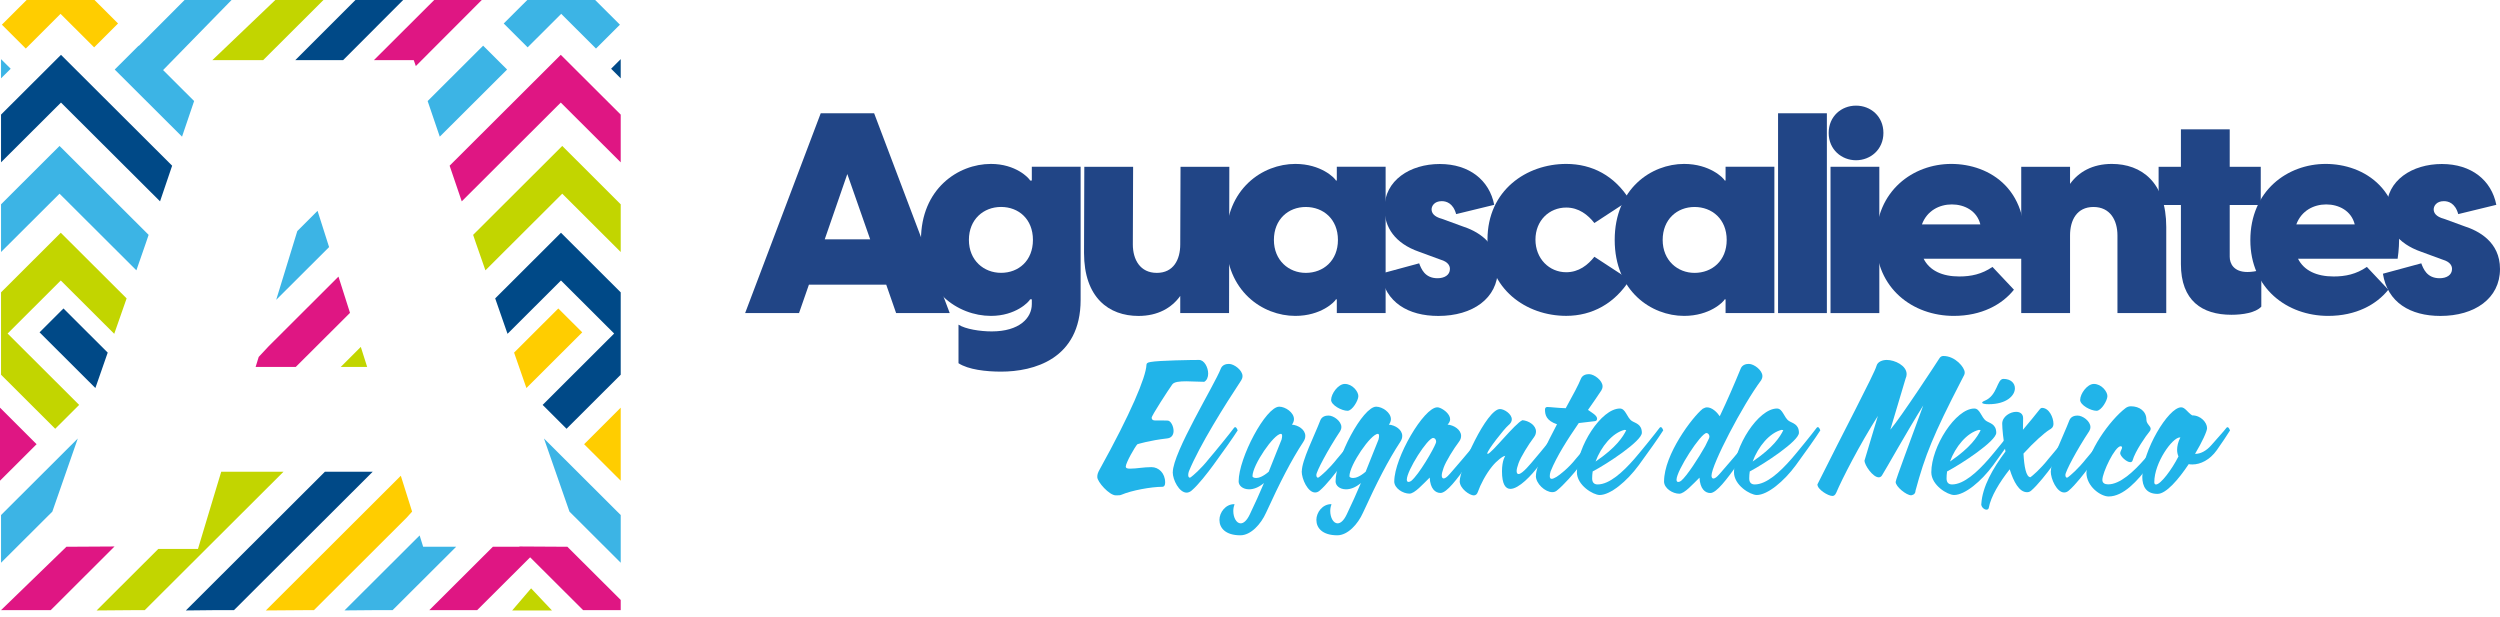 <svg width="304" height="75" viewBox="0 0 304 75" fill="none" xmlns="http://www.w3.org/2000/svg">
<g clip-path="url(#clip0_4_237)">
<path d="M68.93 66.639H68.993L68.964 66.606L68.93 66.639Z" fill="#1E1E1C"/>
<path d="M54.674 20.149L56.149 24.485L68.19 12.472L75.479 19.74V13.936L68.19 6.667L54.674 20.149Z" fill="#DF1683"/>
<path d="M75.479 58.454V49.572L71.029 54.016L75.479 58.454Z" fill="#FFCD00"/>
<path d="M0 58.454V49.572L4.45 54.016L0 58.454Z" fill="#DF1683"/>
<path d="M44.648 44.623L43.874 42.182L41.43 44.623H44.648Z" fill="#C2D500"/>
<path d="M57.532 28.56L57.882 29.59L59.027 32.872L68.37 23.552L75.479 30.645V24.845L68.37 17.747L57.532 28.56Z" fill="#C2D500"/>
<path d="M28.654 57.365H26.901L26.146 59.864L25.318 62.611L24.072 66.753H19.247L11.748 74.231L16.398 74.192H17.601L34.472 57.365H28.654Z" fill="#C2D500"/>
<path d="M61.661 8.456L58.749 5.554L52.001 12.287L53.476 16.619L61.661 8.456Z" fill="#3CB4E5"/>
<path d="M40.018 30.047L38.615 25.638L36.152 28.098L33.586 36.46L40.018 30.047Z" fill="#3CB4E5"/>
<path d="M69.247 62.212L75.48 68.43V62.63L66.146 53.32L69.247 62.212Z" fill="#3CB4E5"/>
<path d="M60.215 36.285L61.714 40.592L68.215 34.107L74.68 40.558L65.984 49.236L68.891 52.139L75.479 45.566V35.551L68.215 28.302L60.215 36.285Z" fill="#004987"/>
<path d="M39.507 57.365L22.601 74.231L26.19 74.192H28.454L45.32 57.365H39.507Z" fill="#004987"/>
<path d="M68.993 66.486H68.93L63.146 66.452L63.18 66.486H59.932L52.205 74.192H54.401H58.023L64.465 67.769L70.907 74.192H75.479V72.952L68.993 66.486Z" fill="#DF1683"/>
<path d="M50.112 62.212L48.739 57.851L32.325 74.231L37.37 74.192H38.178L49.445 62.951L50.112 62.212Z" fill="#FFCD00"/>
<path d="M51.456 66.486L51.027 65.11L41.888 74.226L45.676 74.192H47.74L55.468 66.486H51.456Z" fill="#3CB4E5"/>
<path d="M33.64 -0.154L25.825 7.309H29.224H32.004L39.468 -0.134L33.64 -0.154Z" fill="#C2D500"/>
<path d="M46.037 -0.154H43.378L35.909 7.309H40.52H41.728L49.177 -0.154H46.037Z" fill="#004987"/>
<path d="M54.961 -0.154L52.95 -0.149L45.471 7.309H50.311L50.564 8.033L58.739 -0.154H54.961Z" fill="#DF1683"/>
<path d="M75.479 9.526V7.192L74.31 8.359L75.479 9.526Z" fill="#004987"/>
<path d="M64.159 5.758L68.244 1.684L72.471 5.904L75.382 3.002L72.237 -0.134H64.252L61.252 2.856L64.159 5.758Z" fill="#3CB4E5"/>
<path d="M70.8 40.413L67.888 37.51L62.513 42.877L64.012 47.185L70.8 40.413Z" fill="#FFCD00"/>
<path d="M20.932 20.149L19.461 24.485L7.415 12.472L0.126 19.74V13.936L7.415 6.667L20.932 20.149Z" fill="#004987"/>
<path d="M18.073 28.56L17.723 29.59L16.584 32.872L7.24 23.552L0.126 30.645V24.845L7.24 17.747L18.073 28.56Z" fill="#3CB4E5"/>
<path d="M28.309 -0.154H22.598L16.881 5.578L16.857 5.554L13.95 8.456L22.135 16.619L23.605 12.287L19.832 8.52L28.309 -0.154Z" fill="#3CB4E5"/>
<path d="M6.364 62.212L0.126 68.43V62.63L9.46 53.32L6.364 62.212Z" fill="#3CB4E5"/>
<path d="M15.396 36.285L13.891 40.592L7.391 34.107L0.925 40.558L9.626 49.236L6.714 52.139L0.126 45.566V35.551L7.391 28.302L15.396 36.285Z" fill="#C2D500"/>
<path d="M8.077 66.486H8.141L13.925 66.452L6.169 74.192H1.592H0.126L8.077 66.486Z" fill="#DF1683"/>
<path d="M0.126 9.526V7.192L1.3 8.359L0.126 9.526Z" fill="#3CB4E5"/>
<path d="M11.447 5.758L7.362 1.684L3.136 5.904L0.229 3.002L3.37 -0.134H11.36L14.354 2.856L11.447 5.758Z" fill="#FFCD00"/>
<path d="M4.811 40.413L7.718 37.51L13.098 42.877L11.598 47.185L4.811 40.413Z" fill="#004987"/>
<path d="M41.781 35.594L41.157 33.635L34.438 40.34L32.671 42.104L31.458 43.402L31.083 44.623H35.797H35.962L42.56 38.045L41.781 35.594Z" fill="#DF1683"/>
<path d="M62.279 74.231H67.119L64.582 71.542L62.279 74.231Z" fill="#C2D500"/>
<path d="M106.295 13.774L115.488 38.072H108.968L107.765 34.616H98.364L97.161 38.072H90.607L99.8 13.774H106.285H106.295ZM105.813 29.103L103.033 21.163L100.287 29.103H105.808H105.813Z" fill="#214586"/>
<path d="M116.553 44.164V39.478C117.41 40.027 119.192 40.299 120.6 40.299C123.925 40.299 125.469 38.69 125.469 36.979V36.395H125.264C125.128 36.702 123.516 38.413 120.497 38.413C116.485 38.413 111.991 35.369 111.991 29.176C111.991 22.982 116.485 19.933 120.497 19.933C123.516 19.933 125.128 21.645 125.264 21.951H125.469V20.274H131.404V36.463C131.404 43.683 125.673 45.19 121.729 45.19C119.913 45.19 117.751 44.952 116.549 44.164M121.729 33.177C123.857 33.177 125.605 31.704 125.605 29.171C125.605 26.638 123.857 25.165 121.729 25.165C119.601 25.165 117.819 26.672 117.819 29.171C117.819 31.67 119.636 33.177 121.729 33.177Z" fill="#214586"/>
<path d="M149.453 38.072H143.518V35.987C142.49 37.426 140.806 38.418 138.439 38.418C134.836 38.418 131.818 36.191 131.818 30.751L131.852 20.279H137.787L137.753 29.725C137.753 31.572 138.644 33.182 140.669 33.182C142.695 33.182 143.518 31.572 143.518 29.725L143.552 20.279H149.487L149.453 38.072Z" fill="#214586"/>
<path d="M149.074 29.176C149.074 22.948 153.534 19.933 157.512 19.933C160.633 19.933 162.313 21.645 162.454 21.951H162.556V20.274H168.492V38.072H162.556V36.395H162.454C162.318 36.702 160.638 38.413 157.512 38.413C153.534 38.413 149.074 35.403 149.074 29.176ZM158.783 33.182C160.911 33.182 162.693 31.709 162.693 29.176C162.693 26.643 160.911 25.169 158.783 25.169C156.655 25.169 154.907 26.677 154.907 29.176C154.907 31.674 156.723 33.182 158.783 33.182Z" fill="#214586"/>
<path d="M167.907 33.284L172.572 32.02C172.81 32.637 173.224 33.833 174.802 33.833C175.625 33.833 176.311 33.459 176.311 32.705C176.311 32.331 176.107 31.849 175.182 31.577L172.572 30.619C169.621 29.594 168.351 27.639 168.351 25.349C168.351 21.927 171.472 19.943 175.075 19.943C178.678 19.943 181.112 21.927 181.696 24.907L177.066 26.035C176.691 24.664 175.829 24.46 175.318 24.46C174.393 24.46 174.081 25.077 174.081 25.451C174.081 25.86 174.32 26.341 175.352 26.613L177.787 27.503C179.5 28.052 182.144 29.385 182.144 32.705C182.144 36.298 179.057 38.418 174.904 38.418C171.233 38.418 168.458 36.774 167.907 33.284Z" fill="#214586"/>
<path d="M180.878 29.142C180.878 23.118 185.645 19.933 190.45 19.933C193.605 19.933 196.352 21.372 198.168 24.314L193.878 27.119C193.089 26.127 191.989 25.238 190.45 25.238C188.391 25.238 186.711 26.813 186.711 29.137C186.711 31.461 188.391 33.104 190.45 33.104C191.994 33.104 193.089 32.214 193.878 31.222L198.168 34.028C196.352 36.901 193.605 38.408 190.45 38.408C185.65 38.408 180.878 35.224 180.878 29.132" fill="#214586"/>
<path d="M196.348 29.176C196.348 22.948 200.808 19.933 204.786 19.933C207.907 19.933 209.587 21.645 209.728 21.951H209.83V20.274H215.765V38.072H209.83V36.395H209.728C209.591 36.702 207.912 38.413 204.786 38.413C200.808 38.413 196.348 35.403 196.348 29.176ZM206.057 33.182C208.184 33.182 209.966 31.709 209.966 29.176C209.966 26.643 208.184 25.169 206.057 25.169C203.929 25.169 202.181 26.677 202.181 29.176C202.181 31.674 203.997 33.182 206.057 33.182Z" fill="#214586"/>
<path d="M222.148 13.774H216.212V38.072H222.148V13.774Z" fill="#214586"/>
<path d="M228.526 20.279H222.591V38.072H228.526V20.279Z" fill="#214586"/>
<path d="M228.116 29.21C228.116 23.186 232.645 19.933 237.275 19.933C241.905 19.933 247.256 23.05 246.025 31.465H233.915C234.636 32.904 236.179 33.619 238.239 33.619C239.68 33.619 240.985 33.347 242.285 32.457L244.895 35.228C243.454 37.042 240.951 38.413 237.587 38.413C232.576 38.413 228.116 35.058 228.116 29.205M240.81 27.289C240.396 25.612 238.853 24.858 237.343 24.858C235.834 24.858 234.324 25.612 233.706 27.289H240.805H240.81Z" fill="#214586"/>
<path d="M245.782 20.279H251.717V22.364C252.744 20.925 254.429 19.933 256.795 19.933C260.398 19.933 263.417 22.16 263.417 27.6V38.072H257.482V28.626C257.482 26.779 256.591 25.169 254.565 25.169C252.54 25.169 251.717 26.779 251.717 28.626V38.072H245.782V20.279Z" fill="#214586"/>
<path d="M265.199 32.117V24.931H262.487V20.279H265.199V15.728H271.134V20.279H274.908V24.931H271.134V31.227C271.134 32.049 271.616 33.075 273.296 33.075C273.71 33.075 274.358 33.007 274.976 32.802V37.285C274.29 38.038 272.678 38.277 271.339 38.277C267.77 38.277 265.199 36.565 265.199 32.117Z" fill="#214586"/>
<path d="M273.642 29.21C273.642 23.186 278.171 19.933 282.801 19.933C287.431 19.933 292.782 23.05 291.551 31.465H279.441C280.162 32.904 281.705 33.619 283.765 33.619C285.206 33.619 286.511 33.347 287.811 32.457L290.421 35.228C288.98 37.042 286.477 38.413 283.113 38.413C278.102 38.413 273.642 35.058 273.642 29.205M286.336 27.289C285.922 25.612 284.379 24.858 282.869 24.858C281.36 24.858 279.85 25.612 279.232 27.289H286.331H286.336Z" fill="#214586"/>
<path d="M289.763 33.284L294.428 32.02C294.666 32.637 295.08 33.833 296.658 33.833C297.481 33.833 298.167 33.459 298.167 32.705C298.167 32.331 297.963 31.849 297.038 31.577L294.428 30.619C291.477 29.594 290.206 27.639 290.206 25.349C290.206 21.927 293.327 19.943 296.931 19.943C300.534 19.943 302.968 21.927 303.552 24.907L298.922 26.035C298.547 24.664 297.685 24.46 297.174 24.46C296.249 24.46 295.937 25.077 295.937 25.451C295.937 25.86 296.176 26.341 297.208 26.613L299.643 27.503C301.356 28.052 304 29.385 304 32.705C304 36.298 300.913 38.418 296.76 38.418C293.089 38.418 290.314 36.774 289.763 33.284Z" fill="#214586"/>
<path d="M222.367 16.166C222.367 14.148 223.91 12.845 225.692 12.845C227.474 12.845 229.023 14.143 229.023 16.166C229.023 18.188 227.445 19.486 225.692 19.486C223.94 19.486 222.367 18.188 222.367 16.166Z" fill="#214586"/>
<path d="M133.43 58.019C133.43 57.727 133.474 57.518 133.722 57.08C137.491 50.279 139.346 45.869 139.409 44.372C139.409 44.206 139.492 44.08 139.911 44.017C140.909 43.827 144.911 43.769 145.807 43.769C146.431 43.769 146.913 44.663 146.913 45.431C146.913 45.85 146.766 46.243 146.435 46.428C145.851 46.428 144.77 46.365 144.269 46.365C143.417 46.365 142.769 46.428 142.54 46.759C142.121 47.342 140.042 50.522 140.042 50.794C140.042 51.023 140.208 51.125 140.417 51.125C140.836 51.125 141.878 51.125 142.019 51.144C142.375 51.188 142.706 51.83 142.706 52.394C142.706 52.831 142.496 53.244 141.956 53.307C139.77 53.555 138.309 54.017 138.309 54.017C138.017 54.309 136.892 56.283 136.892 56.74C136.892 56.925 137.058 56.988 137.413 56.988C138.226 56.988 139.039 56.803 140.018 56.803C140.894 56.803 141.683 57.532 141.683 58.675C141.683 58.986 141.581 59.195 141.328 59.195C139.994 59.195 137.598 59.633 136.391 60.153C136.201 60.235 136.06 60.235 135.68 60.235C134.886 60.235 133.43 58.592 133.43 58.009V58.019Z" fill="#21B4E9"/>
<path d="M142.613 57.416C142.613 55.024 147.696 46.788 148.446 44.834C148.631 44.357 149.094 44.25 149.444 44.25C150.067 44.25 151.09 45.018 151.09 45.728C151.09 45.918 151.027 46.102 150.944 46.229C148.923 49.287 145.861 54.173 144.57 57.313C144.526 57.44 144.487 57.605 144.487 57.751C144.487 57.936 144.551 58.082 144.673 58.082C144.716 58.082 144.755 58.062 144.819 58.018C145.047 57.853 146.026 57.041 147.005 55.792C147.609 55.106 149.649 52.588 150.024 52.068C150.087 51.985 150.126 51.941 150.189 51.941C150.379 51.941 150.501 52.335 150.501 52.335C149.936 53.23 148.689 54.975 147.521 56.579C146.854 57.493 145.69 58.991 144.896 59.657C144.711 59.822 144.478 59.905 144.293 59.905C143.397 59.905 142.603 58.364 142.603 57.411L142.613 57.416Z" fill="#21B4E9"/>
<path d="M148.281 63.24C148.281 62.282 149.05 61.305 150.073 61.305C150.092 61.305 150.116 61.324 150.116 61.349C150.014 61.597 149.97 61.869 149.97 62.141C149.97 62.929 150.345 63.639 150.866 63.639C151.197 63.639 151.596 63.347 151.971 62.559C152.595 61.271 153.179 59.958 153.7 58.733C153.033 59.297 152.41 59.501 151.889 59.501C151.119 59.501 150.618 59.044 150.618 58.544C150.618 55.675 153.929 49.452 155.555 49.452C156.305 49.452 157.347 50.162 157.347 50.969C157.347 51.178 157.264 51.426 157.098 51.635C157.868 51.698 158.725 52.238 158.725 53.006C158.725 53.235 158.661 53.463 158.496 53.711C156.996 56.001 155.662 58.621 153.953 62.345C153.33 63.741 152.098 65.092 150.827 65.092C148.996 65.092 148.286 64.178 148.286 63.24H148.281ZM154.279 57.352C154.946 55.709 155.487 54.294 155.842 53.444C155.886 53.259 155.906 53.113 155.906 53.006C155.906 52.821 155.842 52.758 155.759 52.758C154.907 52.758 152.302 56.545 152.302 57.916C152.302 57.999 152.449 58.125 152.741 58.125C153.072 58.125 153.573 57.96 154.284 57.357L154.279 57.352Z" fill="#21B4E9"/>
<path d="M158.301 57.313C158.301 55.981 159.8 53.069 160.55 51.115C160.74 50.638 161.198 50.531 161.548 50.531C162.172 50.531 163.111 51.217 163.111 51.927C163.111 52.111 163.048 52.301 162.965 52.428C161.446 54.717 160.068 57.338 160.068 57.751C160.068 57.936 160.131 58.082 160.253 58.082C160.297 58.082 160.336 58.062 160.399 58.018C160.628 57.853 161.607 57.041 162.585 55.792C163.189 55.106 165.229 52.588 165.604 52.068C165.667 51.985 165.706 51.941 165.77 51.941C165.96 51.941 166.081 52.335 166.081 52.335C165.521 53.23 164.27 54.975 163.102 56.579C162.434 57.493 161.271 58.991 160.477 59.657C160.292 59.822 160.102 59.885 159.912 59.885C159.036 59.885 158.286 58.261 158.286 57.304L158.301 57.313ZM161.865 48.621C161.865 47.892 162.717 46.686 163.53 46.686C164.465 46.686 165.176 47.619 165.176 48.164C165.176 48.708 164.426 49.953 163.861 49.953C163.155 49.953 161.86 49.267 161.86 48.621H161.865Z" fill="#21B4E9"/>
<path d="M160.069 63.24C160.069 62.282 160.838 61.305 161.861 61.305C161.88 61.305 161.904 61.324 161.904 61.349C161.802 61.597 161.758 61.869 161.758 62.141C161.758 62.929 162.133 63.639 162.654 63.639C162.985 63.639 163.385 63.347 163.76 62.559C164.383 61.271 164.967 59.958 165.488 58.733C164.821 59.297 164.198 59.501 163.677 59.501C162.907 59.501 162.406 59.044 162.406 58.544C162.406 55.675 165.717 49.452 167.343 49.452C168.093 49.452 169.135 50.162 169.135 50.969C169.135 51.178 169.052 51.426 168.887 51.635C169.656 51.698 170.513 52.238 170.513 53.006C170.513 53.234 170.45 53.463 170.284 53.711C168.784 56.001 167.45 58.621 165.741 62.345C165.118 63.741 163.886 65.092 162.615 65.092C160.785 65.092 160.074 64.178 160.074 63.24H160.069ZM166.067 57.352C166.735 55.709 167.275 54.294 167.63 53.444C167.674 53.259 167.694 53.113 167.694 53.006C167.694 52.821 167.63 52.758 167.548 52.758C166.696 52.758 164.091 56.545 164.091 57.916C164.091 57.999 164.237 58.125 164.529 58.125C164.86 58.125 165.361 57.96 166.072 57.357L166.067 57.352Z" fill="#21B4E9"/>
<path d="M169.543 58.539C169.543 55.67 173.146 49.53 174.772 49.53C174.875 49.53 174.982 49.549 175.128 49.613C175.586 49.802 176.335 50.361 176.335 50.984C176.335 51.193 176.233 51.421 176.024 51.63C176.793 51.693 177.67 52.252 177.67 53.001C177.67 53.23 177.606 53.458 177.421 53.706C176.774 54.557 175.819 56.098 175.547 56.866C175.381 57.323 175.318 57.615 175.318 57.824C175.318 58.072 175.42 58.179 175.547 58.179C175.693 58.179 175.878 58.053 176.048 57.887C176.258 57.698 177.046 56.745 177.879 55.787C178.483 55.101 180.523 52.583 180.898 52.063C180.961 51.98 181 51.937 181.063 51.937C181.248 51.937 181.375 52.33 181.375 52.33C180.81 53.225 179.583 54.97 178.395 56.575C177.207 58.198 175.936 59.944 175.167 59.944C174.544 59.944 173.916 59.443 173.852 58.072C173.039 58.864 172.017 60.026 171.393 60.026C170.6 60.026 169.538 59.38 169.538 58.529L169.543 58.539ZM171.608 58.475C172.542 57.707 174.315 54.649 174.587 53.901C174.631 53.818 174.631 53.735 174.631 53.672C174.631 53.444 174.466 53.254 174.276 53.254C173.589 53.254 171.067 57.226 171.067 58.33C171.067 58.514 171.15 58.602 171.277 58.602C171.379 58.602 171.486 58.563 171.608 58.475Z" fill="#21B4E9"/>
<path d="M177.505 58.495C177.505 56.998 180.777 49.739 182.399 49.739C182.92 49.739 183.835 50.342 183.835 50.989C183.835 51.217 183.733 51.465 183.416 51.718C182.876 52.175 180.855 54.776 180.855 55.131C180.855 55.169 180.875 55.194 180.899 55.194C181.337 55.194 184.254 51.45 185.13 51.095C185.899 51.159 186.776 51.718 186.776 52.466C186.776 52.695 186.713 52.923 186.528 53.171C185.88 54.022 184.926 55.563 184.653 56.331C184.487 56.788 184.424 57.08 184.424 57.289C184.424 57.537 184.526 57.644 184.653 57.644C185.13 57.644 186.153 56.356 186.63 55.792C187.234 55.106 189.274 52.588 189.649 52.068C189.712 51.985 189.751 51.941 189.814 51.941C189.999 51.941 190.126 52.335 190.126 52.335C189.561 53.23 188.334 54.975 187.146 56.579C186.25 57.805 184.687 59.448 183.665 59.448C183.061 59.448 182.642 58.864 182.642 57.304C182.642 55.972 183.037 55.432 183.037 55.432C182.764 55.432 181.995 56.035 181.454 56.701C180.685 57.639 180.018 58.928 179.706 59.822C179.604 60.114 179.433 60.24 179.205 60.24C178.727 60.24 177.496 59.428 177.496 58.495H177.505Z" fill="#21B4E9"/>
<path d="M186.77 57.873C186.77 56.648 188.022 54.066 189.331 51.591C188.041 51.154 187.871 50.468 187.871 49.802C187.871 49.574 187.997 49.491 188.163 49.491C188.538 49.491 189.453 49.617 190.393 49.637C191.245 48.096 191.956 46.769 192.229 46.078C192.414 45.602 192.876 45.495 193.227 45.495C193.85 45.495 194.872 46.263 194.872 46.973C194.872 47.157 194.809 47.347 194.726 47.473C194.225 48.242 193.665 49.034 193.1 49.846C193.558 50.176 194.205 50.512 194.205 50.906C194.205 51.134 194.079 51.197 193.913 51.217L191.975 51.445C190.622 53.419 189.307 55.461 188.557 57.313C188.475 57.542 188.455 57.751 188.455 57.897C188.455 58.106 188.518 58.227 188.684 58.227C188.81 58.227 189.015 58.145 189.288 57.98C189.619 57.77 190.705 56.959 191.62 55.797C192.224 55.111 194.264 52.593 194.639 52.073C194.702 51.99 194.741 51.946 194.804 51.946C194.994 51.946 195.116 52.34 195.116 52.34C194.551 53.234 193.305 54.98 192.136 56.584C191.469 57.498 190.115 59.02 189.302 59.662C189.137 59.788 188.971 59.846 188.762 59.846C187.885 59.846 186.761 58.806 186.761 57.873H186.77Z" fill="#21B4E9"/>
<path d="M191.751 57.435C191.751 54.314 194.711 49.676 196.98 49.676C197.691 49.676 197.813 50.779 198.441 51.193C198.86 51.465 199.649 51.567 199.649 52.627C199.649 53.623 195.461 56.39 193.669 57.328C193.626 57.62 193.606 57.911 193.606 58.179C193.606 58.636 193.815 58.908 194.273 58.908C195.71 58.908 197.355 57.391 198.753 55.787C199.356 55.102 201.396 52.583 201.771 52.063C201.835 51.98 201.874 51.937 201.937 51.937C202.127 51.937 202.249 52.33 202.249 52.33C201.684 53.225 200.457 54.951 199.269 56.575C197.832 58.529 195.831 60.192 194.521 60.192C193.728 60.192 191.751 59.005 191.751 57.425V57.435ZM197.75 52.316C197.686 52.296 197.604 52.272 197.54 52.272C196.08 52.627 194.687 54.309 194.02 56.122C196.562 54.397 197.355 53.108 197.75 52.316Z" fill="#21B4E9"/>
<path d="M202.35 58.539C202.35 55.272 205.788 50.716 207.059 49.7C207.288 49.574 207.434 49.535 207.58 49.535C208.183 49.535 208.787 50.118 209.123 50.614C210.063 48.64 210.871 46.764 211.665 44.834C211.85 44.357 212.312 44.25 212.663 44.25C213.286 44.25 214.309 45.018 214.309 45.728C214.309 45.918 214.245 46.102 214.163 46.229C211.913 49.224 208.12 56.526 208.12 57.834C208.12 58.082 208.222 58.189 208.349 58.189C208.495 58.189 208.68 58.062 208.851 57.897C209.06 57.707 209.849 56.754 210.686 55.797C211.29 55.111 213.33 52.593 213.705 52.073C213.768 51.99 213.807 51.946 213.87 51.946C214.06 51.946 214.182 52.34 214.182 52.34C213.617 53.234 212.39 54.98 211.202 56.584C210.014 58.208 208.743 59.953 207.974 59.953C207.351 59.953 206.723 59.453 206.659 58.082C205.846 58.874 204.829 60.036 204.201 60.036C203.407 60.036 202.346 59.389 202.346 58.539H202.35ZM204.415 58.475C205.126 57.892 206.582 55.627 207.351 54.255L207.828 53.278C207.848 53.215 207.867 53.152 207.867 53.093C207.867 52.865 207.701 52.656 207.512 52.656C206.825 52.656 203.865 57.231 203.865 58.334C203.865 58.519 203.947 58.607 204.074 58.607C204.176 58.607 204.283 58.568 204.405 58.48L204.415 58.475Z" fill="#21B4E9"/>
<path d="M210.852 57.435C210.852 54.314 213.813 49.676 216.082 49.676C216.792 49.676 216.914 50.779 217.542 51.193C217.961 51.465 218.75 51.567 218.75 52.627C218.75 53.623 214.562 56.39 212.771 57.328C212.727 57.62 212.707 57.911 212.707 58.179C212.707 58.636 212.917 58.908 213.374 58.908C214.811 58.908 216.456 57.391 217.854 55.787C218.458 55.102 220.498 52.583 220.873 52.063C220.936 51.98 220.975 51.937 221.038 51.937C221.228 51.937 221.35 52.33 221.35 52.33C220.785 53.225 219.558 54.951 218.37 56.575C216.934 58.529 214.932 60.192 213.623 60.192C212.829 60.192 210.852 59.005 210.852 57.425V57.435ZM216.851 52.316C216.788 52.296 216.705 52.272 216.641 52.272C215.181 52.627 213.788 54.309 213.121 56.122C215.663 54.397 216.456 53.108 216.851 52.316Z" fill="#21B4E9"/>
<path d="M220.993 58.913C224.056 52.753 227.951 45.393 228.18 44.498C228.326 43.939 228.974 43.769 229.431 43.769C230.41 43.769 231.846 44.454 231.846 45.495C231.846 45.66 231.808 45.85 231.72 46.034L229.865 52.252C231.199 50.672 235.552 44.017 235.8 43.618C235.946 43.37 236.112 43.288 236.321 43.288C237.757 43.288 238.907 44.683 238.907 45.286C238.907 45.577 238.863 45.534 238.512 46.243C235.075 52.899 234.076 55.398 232.927 59.662C232.927 60.201 232.387 60.226 232.387 60.226C231.827 60.226 230.512 59.185 230.512 58.602C230.532 58.271 232.367 53.424 233.867 49.306C231.993 52.282 229.242 57.211 228.847 57.814C228.745 57.98 228.599 58.043 228.453 58.043C227.742 58.043 226.724 56.565 226.724 56.006L228.351 50.575C226.121 54.09 223.998 58.232 223.287 59.914C223.141 60.245 222.975 60.308 222.81 60.308C222.308 60.308 220.998 59.516 220.998 58.913H220.993Z" fill="#21B4E9"/>
<path d="M234.847 57.435C234.847 54.314 237.807 49.676 240.076 49.676C240.787 49.676 240.909 50.779 241.537 51.193C241.956 51.465 242.744 51.567 242.744 52.627C242.744 53.623 238.557 56.39 236.765 57.328C236.721 57.62 236.702 57.911 236.702 58.179C236.702 58.636 236.911 58.908 237.369 58.908C238.805 58.908 240.451 57.391 241.849 55.787C242.452 55.101 244.492 52.583 244.867 52.063C244.931 51.98 244.97 51.937 245.033 51.937C245.223 51.937 245.344 52.33 245.344 52.33C244.78 53.225 243.553 54.951 242.365 56.575C240.928 58.529 238.927 60.192 237.617 60.192C236.824 60.192 234.847 59.005 234.847 57.425V57.435ZM240.846 52.316C240.782 52.296 240.699 52.272 240.636 52.272C239.175 52.627 237.783 54.309 237.116 56.122C239.657 54.397 240.451 53.108 240.846 52.316ZM241.031 48.966C241.031 48.903 241.113 48.82 241.323 48.737C242.925 48.091 242.803 46.073 243.616 46.073C244.512 46.073 245.013 46.593 245.013 47.216C245.013 48.091 244.015 49.151 241.824 49.151C241.366 49.151 241.031 49.087 241.031 48.966Z" fill="#21B4E9"/>
<path d="M240.928 61.285C241.054 59.166 242.344 56.939 243.864 54.902C243.591 53.444 243.469 52.092 243.469 51.514C243.469 50.663 244.428 50.079 245.159 50.079C245.616 50.079 246.011 50.308 246.011 50.847C246.011 51.159 245.991 51.659 245.991 52.262C246.761 51.348 247.471 50.492 248.056 49.744C248.138 49.642 248.221 49.598 248.304 49.598C249.18 49.598 249.701 50.784 249.701 51.533C249.701 51.971 249.429 52.136 249.2 52.262C248.596 52.636 247.345 53.74 246.055 55.155C246.137 56.696 246.366 58.028 246.907 58.028C247.135 57.863 248.114 57.051 249.093 55.801C249.697 55.116 251.737 52.598 252.112 52.077C252.175 51.995 252.214 51.951 252.277 51.951C252.462 51.951 252.589 52.345 252.589 52.345C252.024 53.239 250.777 54.985 249.609 56.589C248.942 57.503 247.773 59.001 246.985 59.667C246.819 59.812 246.653 59.851 246.483 59.851C245.543 59.851 244.857 58.602 244.38 57.066C243.128 58.665 242.086 60.371 241.838 61.747C241.819 61.893 241.692 61.976 241.565 61.976C241.293 61.976 240.918 61.684 240.918 61.29L240.928 61.285Z" fill="#21B4E9"/>
<path d="M249.385 57.314C249.385 55.981 250.885 53.069 251.634 51.115C251.824 50.638 252.282 50.532 252.632 50.532C253.256 50.532 254.195 51.217 254.195 51.927C254.195 52.111 254.132 52.301 254.049 52.428C252.53 54.717 251.152 57.338 251.152 57.751C251.152 57.936 251.216 58.082 251.337 58.082C251.381 58.082 251.42 58.062 251.483 58.019C251.712 57.853 252.691 57.041 253.67 55.792C254.273 55.106 256.313 52.588 256.688 52.068C256.752 51.985 256.791 51.941 256.854 51.941C257.044 51.941 257.166 52.335 257.166 52.335C256.606 53.23 255.354 54.975 254.186 56.579C253.519 57.493 252.355 58.991 251.561 59.657C251.376 59.822 251.186 59.885 250.997 59.885C250.12 59.885 249.37 58.262 249.37 57.304L249.385 57.314ZM252.949 48.621C252.949 47.892 253.801 46.686 254.614 46.686C255.549 46.686 256.26 47.619 256.26 48.164C256.26 48.708 255.51 49.953 254.945 49.953C254.239 49.953 252.944 49.267 252.944 48.621H252.949Z" fill="#21B4E9"/>
<path d="M253.714 57.455C253.714 55.043 256.567 51.066 258.461 49.632C258.67 49.467 258.899 49.404 259.128 49.404C260.15 49.404 261.002 50.006 261.002 51.027C261.002 51.567 261.523 51.795 261.523 52.15C261.523 52.252 261.48 52.359 261.377 52.481C260.983 52.938 259.629 54.873 259.313 56.015C259.269 56.142 259.167 56.2 259.04 56.2C258.602 56.2 257.813 55.49 257.813 55.097C257.813 54.931 258.042 54.557 258.042 54.45C258.042 54.324 257.979 54.26 257.877 54.26C257.171 54.26 255.647 57.464 255.647 58.359C255.647 58.753 255.958 58.898 256.353 58.898C257.789 58.898 259.435 57.382 260.832 55.777C261.436 55.092 263.476 52.573 263.851 52.053C263.914 51.971 263.953 51.927 264.016 51.927C264.206 51.927 264.328 52.321 264.328 52.321C263.763 53.215 262.536 54.941 261.348 56.565C259.912 58.519 258.183 60.371 256.411 60.371C255.452 60.371 253.704 59.166 253.704 57.44L253.714 57.455Z" fill="#21B4E9"/>
<path d="M260.506 57.955C260.506 54.878 263.651 49.53 265.233 49.53C265.711 49.53 266.022 50.176 266.568 50.507C267.629 50.507 268.379 51.382 268.379 52.068C268.379 52.442 267.775 53.755 266.918 55.189H266.962C267.546 55.189 268.252 54.878 268.919 54.11C269.543 53.38 270.438 52.423 270.692 52.073C270.755 51.99 270.794 51.946 270.857 51.946C271.042 51.946 271.169 52.34 271.169 52.34C270.794 52.943 270.171 53.881 269.567 54.732C268.715 55.938 267.566 56.477 266.607 56.477C266.441 56.477 266.295 56.477 266.149 56.438C264.898 58.31 263.398 60.056 262.356 60.056C261.022 60.056 260.501 59.205 260.501 57.955H260.506ZM264.902 55.5C264.8 55.272 264.737 54.999 264.737 54.708C264.737 54.27 264.839 53.774 265.131 53.191H265.068C264.172 53.191 261.962 56.249 261.962 58.641C261.962 58.825 262.044 58.913 262.171 58.913C262.736 58.913 264.109 57.08 264.902 55.5Z" fill="#21B4E9"/>
</g>
<defs>
<clipPath id="clip0_4_237">
<rect width="304" height="74.384" fill="white"/>
</clipPath>
</defs>
</svg>
